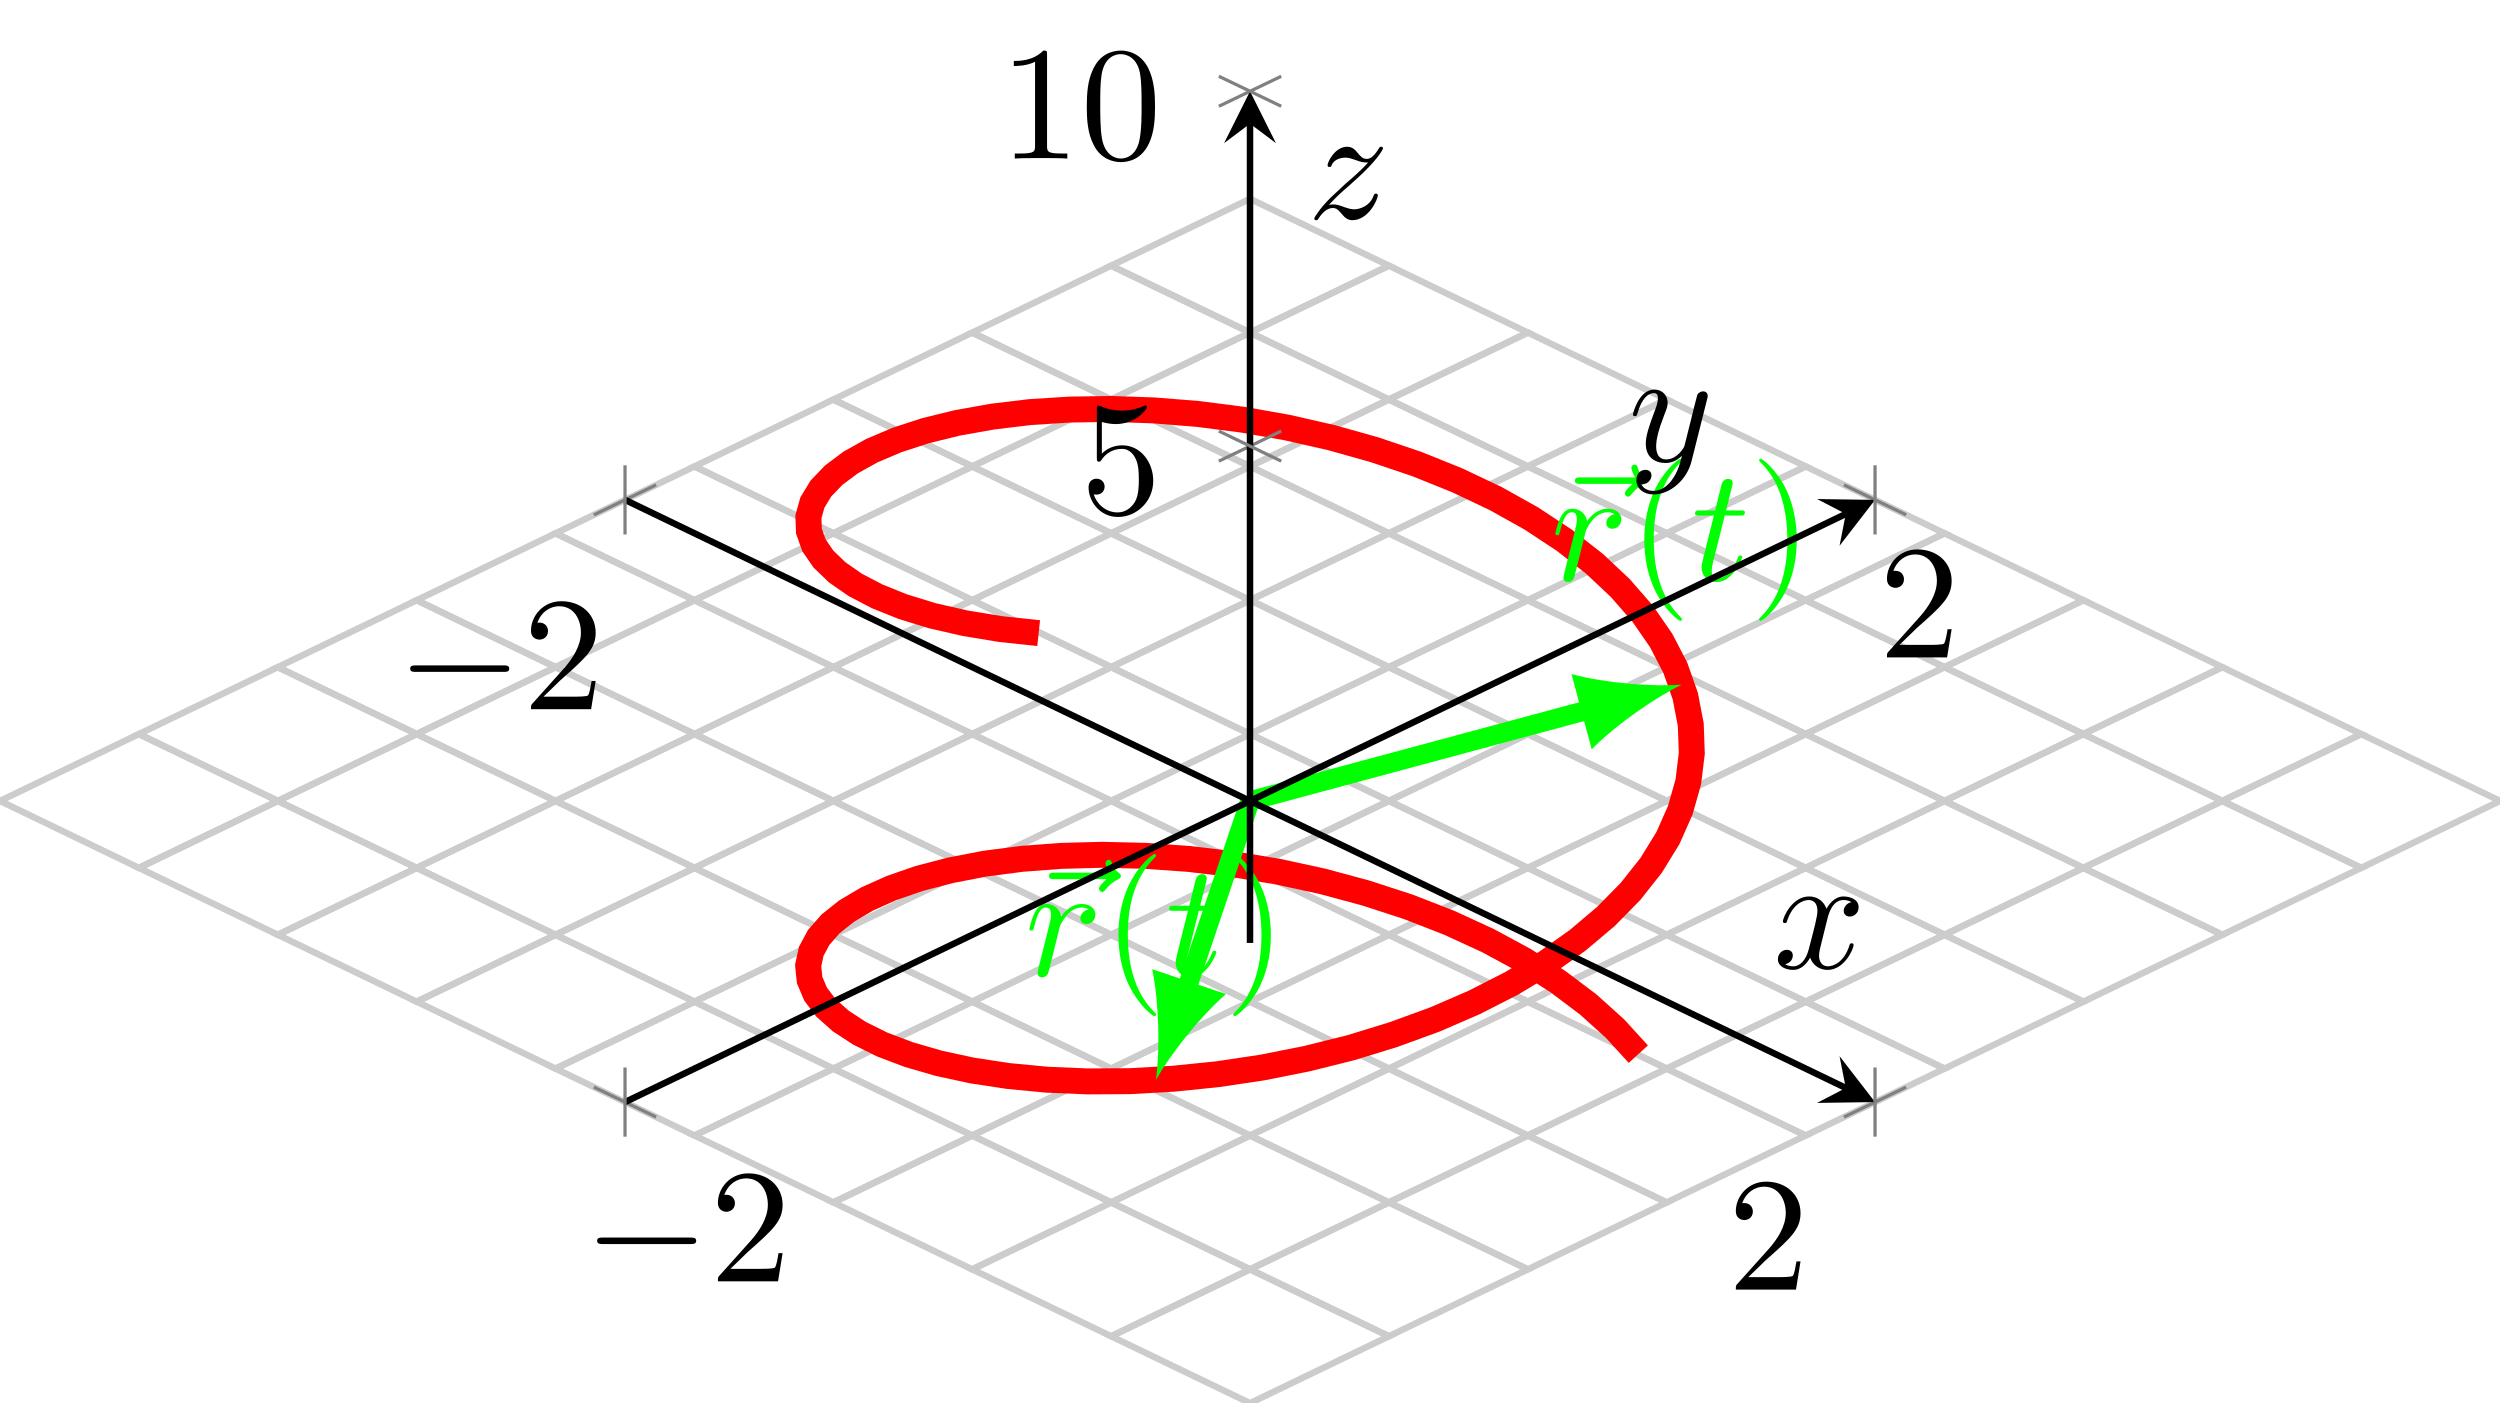 <?xml version='1.0' encoding='UTF-8'?>
<!-- This file was generated by dvisvgm 3.2.2 -->
<svg version='1.1' xmlns='http://www.w3.org/2000/svg' xmlns:xlink='http://www.w3.org/1999/xlink' width='230.377pt' height='129.302pt' viewBox='0 -86.201 153.585 86.201'>
<defs>
<clipPath id='clip1'>
<path d='M153.59 28.273V80.594L76.793 117.59L0 80.594V28.273L76.793-8.723Z'/>
</clipPath>
</defs>
<g id='page1'>
<g transform='matrix(1 0 0 -1 0 0)'>
<path d='M76.793 73.988L85.324 69.879L76.793 65.769L68.262 69.879Z' stroke='#ccc' fill='none' stroke-width='.399' stroke-miterlimit='10' clip-path='url(#clip1)'/>
<path d='M85.324 69.879L93.859 65.769L85.324 61.656L76.793 65.769Z' stroke='#ccc' fill='none' stroke-width='.399' stroke-miterlimit='10' clip-path='url(#clip1)'/>
<path d='M93.859 65.769L102.391 61.656L93.859 57.547L85.324 61.656Z' stroke='#ccc' fill='none' stroke-width='.399' stroke-miterlimit='10' clip-path='url(#clip1)'/>
<path d='M102.391 61.656L110.926 57.547L102.391 53.438L93.859 57.547Z' stroke='#ccc' fill='none' stroke-width='.399' stroke-miterlimit='10' clip-path='url(#clip1)'/>
<path d='M110.926 57.547L119.457 53.438L110.926 49.328L102.391 53.438Z' stroke='#ccc' fill='none' stroke-width='.399' stroke-miterlimit='10' clip-path='url(#clip1)'/>
<path d='M119.457 53.438L127.988 49.328L119.457 45.215L110.926 49.328Z' stroke='#ccc' fill='none' stroke-width='.399' stroke-miterlimit='10' clip-path='url(#clip1)'/>
<path d='M127.988 49.328L136.523 45.215L127.988 41.105L119.457 45.215Z' stroke='#ccc' fill='none' stroke-width='.399' stroke-miterlimit='10' clip-path='url(#clip1)'/>
<path d='M136.523 45.215L145.055 41.105L136.523 36.996L127.988 41.105Z' stroke='#ccc' fill='none' stroke-width='.399' stroke-miterlimit='10' clip-path='url(#clip1)'/>
<path d='M145.055 41.105L153.586 36.996L145.055 32.883L136.523 36.996Z' stroke='#ccc' fill='none' stroke-width='.399' stroke-miterlimit='10' clip-path='url(#clip1)'/>
<path d='M68.262 69.879L76.793 65.769L68.262 61.656L59.727 65.769Z' stroke='#ccc' fill='none' stroke-width='.399' stroke-miterlimit='10' clip-path='url(#clip1)'/>
<path d='M76.793 65.769L85.324 61.656L76.793 57.547L68.262 61.656Z' stroke='#ccc' fill='none' stroke-width='.399' stroke-miterlimit='10' clip-path='url(#clip1)'/>
<path d='M85.324 61.656L93.859 57.547L85.324 53.438L76.793 57.547Z' stroke='#ccc' fill='none' stroke-width='.399' stroke-miterlimit='10' clip-path='url(#clip1)'/>
<path d='M93.859 57.547L102.391 53.438L93.859 49.328L85.324 53.438Z' stroke='#ccc' fill='none' stroke-width='.399' stroke-miterlimit='10' clip-path='url(#clip1)'/>
<path d='M102.391 53.438L110.926 49.328L102.391 45.215L93.859 49.328Z' stroke='#ccc' fill='none' stroke-width='.399' stroke-miterlimit='10' clip-path='url(#clip1)'/>
<path d='M110.926 49.328L119.457 45.215L110.926 41.105L102.391 45.215Z' stroke='#ccc' fill='none' stroke-width='.399' stroke-miterlimit='10' clip-path='url(#clip1)'/>
<path d='M119.457 45.215L127.988 41.105L119.457 36.996L110.926 41.105Z' stroke='#ccc' fill='none' stroke-width='.399' stroke-miterlimit='10' clip-path='url(#clip1)'/>
<path d='M127.988 41.105L136.523 36.996L127.988 32.883L119.457 36.996Z' stroke='#ccc' fill='none' stroke-width='.399' stroke-miterlimit='10' clip-path='url(#clip1)'/>
<path d='M136.523 36.996L145.055 32.883L136.523 28.773L127.988 32.883Z' stroke='#ccc' fill='none' stroke-width='.399' stroke-miterlimit='10' clip-path='url(#clip1)'/>
<path d='M59.727 65.769L68.262 61.656L59.727 57.547L51.195 61.656Z' stroke='#ccc' fill='none' stroke-width='.399' stroke-miterlimit='10' clip-path='url(#clip1)'/>
<path d='M68.262 61.656L76.793 57.547L68.262 53.438L59.727 57.547Z' stroke='#ccc' fill='none' stroke-width='.399' stroke-miterlimit='10' clip-path='url(#clip1)'/>
<path d='M76.793 57.547L85.324 53.438L76.793 49.328L68.262 53.438Z' stroke='#ccc' fill='none' stroke-width='.399' stroke-miterlimit='10' clip-path='url(#clip1)'/>
<path d='M85.324 53.438L93.859 49.328L85.324 45.215L76.793 49.328Z' stroke='#ccc' fill='none' stroke-width='.399' stroke-miterlimit='10' clip-path='url(#clip1)'/>
<path d='M93.859 49.328L102.391 45.215L93.859 41.105L85.324 45.215Z' stroke='#ccc' fill='none' stroke-width='.399' stroke-miterlimit='10' clip-path='url(#clip1)'/>
<path d='M102.391 45.215L110.926 41.105L102.391 36.996L93.859 41.105Z' stroke='#ccc' fill='none' stroke-width='.399' stroke-miterlimit='10' clip-path='url(#clip1)'/>
<path d='M110.926 41.105L119.457 36.996L110.926 32.883L102.391 36.996Z' stroke='#ccc' fill='none' stroke-width='.399' stroke-miterlimit='10' clip-path='url(#clip1)'/>
<path d='M119.457 36.996L127.988 32.883L119.457 28.773L110.926 32.883Z' stroke='#ccc' fill='none' stroke-width='.399' stroke-miterlimit='10' clip-path='url(#clip1)'/>
<path d='M127.988 32.883L136.523 28.773L127.988 24.664L119.457 28.773Z' stroke='#ccc' fill='none' stroke-width='.399' stroke-miterlimit='10' clip-path='url(#clip1)'/>
<path d='M51.195 61.656L59.727 57.547L51.195 53.438L42.664 57.547Z' stroke='#ccc' fill='none' stroke-width='.399' stroke-miterlimit='10' clip-path='url(#clip1)'/>
<path d='M59.727 57.547L68.262 53.438L59.727 49.328L51.195 53.438Z' stroke='#ccc' fill='none' stroke-width='.399' stroke-miterlimit='10' clip-path='url(#clip1)'/>
<path d='M68.262 53.438L76.793 49.328L68.262 45.215L59.727 49.328Z' stroke='#ccc' fill='none' stroke-width='.399' stroke-miterlimit='10' clip-path='url(#clip1)'/>
<path d='M76.793 49.328L85.324 45.215L76.793 41.105L68.262 45.215Z' stroke='#ccc' fill='none' stroke-width='.399' stroke-miterlimit='10' clip-path='url(#clip1)'/>
<path d='M85.324 45.215L93.859 41.105L85.324 36.996L76.793 41.105Z' stroke='#ccc' fill='none' stroke-width='.399' stroke-miterlimit='10' clip-path='url(#clip1)'/>
<path d='M93.859 41.105L102.391 36.996L93.859 32.883L85.324 36.996Z' stroke='#ccc' fill='none' stroke-width='.399' stroke-miterlimit='10' clip-path='url(#clip1)'/>
<path d='M102.391 36.996L110.926 32.883L102.391 28.773L93.859 32.883Z' stroke='#ccc' fill='none' stroke-width='.399' stroke-miterlimit='10' clip-path='url(#clip1)'/>
<path d='M110.926 32.883L119.457 28.773L110.926 24.664L102.391 28.773Z' stroke='#ccc' fill='none' stroke-width='.399' stroke-miterlimit='10' clip-path='url(#clip1)'/>
<path d='M119.457 28.773L127.988 24.664L119.457 20.551L110.926 24.664Z' stroke='#ccc' fill='none' stroke-width='.399' stroke-miterlimit='10' clip-path='url(#clip1)'/>
<path d='M42.664 57.547L51.195 53.438L42.664 49.328L34.129 53.438Z' stroke='#ccc' fill='none' stroke-width='.399' stroke-miterlimit='10' clip-path='url(#clip1)'/>
<path d='M51.195 53.438L59.727 49.328L51.195 45.215L42.664 49.328Z' stroke='#ccc' fill='none' stroke-width='.399' stroke-miterlimit='10' clip-path='url(#clip1)'/>
<path d='M59.727 49.328L68.262 45.215L59.727 41.105L51.195 45.215Z' stroke='#ccc' fill='none' stroke-width='.399' stroke-miterlimit='10' clip-path='url(#clip1)'/>
<path d='M68.262 45.215L76.793 41.105L68.262 36.996L59.727 41.105Z' stroke='#ccc' fill='none' stroke-width='.399' stroke-miterlimit='10' clip-path='url(#clip1)'/>
<path d='M76.793 41.105L85.324 36.996L76.793 32.883L68.262 36.996Z' stroke='#ccc' fill='none' stroke-width='.399' stroke-miterlimit='10' clip-path='url(#clip1)'/>
<path d='M85.324 36.996L93.859 32.883L85.324 28.773L76.793 32.883Z' stroke='#ccc' fill='none' stroke-width='.399' stroke-miterlimit='10' clip-path='url(#clip1)'/>
<path d='M93.859 32.883L102.391 28.773L93.859 24.664L85.324 28.773Z' stroke='#ccc' fill='none' stroke-width='.399' stroke-miterlimit='10' clip-path='url(#clip1)'/>
<path d='M102.391 28.773L110.926 24.664L102.391 20.551L93.859 24.664Z' stroke='#ccc' fill='none' stroke-width='.399' stroke-miterlimit='10' clip-path='url(#clip1)'/>
<path d='M110.926 24.664L119.457 20.551L110.926 16.441L102.391 20.551Z' stroke='#ccc' fill='none' stroke-width='.399' stroke-miterlimit='10' clip-path='url(#clip1)'/>
<path d='M34.129 53.438L42.664 49.328L34.129 45.215L25.598 49.328Z' stroke='#ccc' fill='none' stroke-width='.399' stroke-miterlimit='10' clip-path='url(#clip1)'/>
<path d='M42.664 49.328L51.195 45.215L42.664 41.105L34.129 45.215Z' stroke='#ccc' fill='none' stroke-width='.399' stroke-miterlimit='10' clip-path='url(#clip1)'/>
<path d='M51.195 45.215L59.727 41.105L51.195 36.996L42.664 41.105Z' stroke='#ccc' fill='none' stroke-width='.399' stroke-miterlimit='10' clip-path='url(#clip1)'/>
<path d='M59.727 41.105L68.262 36.996L59.727 32.883L51.195 36.996Z' stroke='#ccc' fill='none' stroke-width='.399' stroke-miterlimit='10' clip-path='url(#clip1)'/>
<path d='M68.262 36.996L76.793 32.883L68.262 28.773L59.727 32.883Z' stroke='#ccc' fill='none' stroke-width='.399' stroke-miterlimit='10' clip-path='url(#clip1)'/>
<path d='M76.793 32.883L85.324 28.773L76.793 24.664L68.262 28.773Z' stroke='#ccc' fill='none' stroke-width='.399' stroke-miterlimit='10' clip-path='url(#clip1)'/>
<path d='M85.324 28.773L93.859 24.664L85.324 20.551L76.793 24.664Z' stroke='#ccc' fill='none' stroke-width='.399' stroke-miterlimit='10' clip-path='url(#clip1)'/>
<path d='M93.859 24.664L102.391 20.551L93.859 16.441L85.324 20.551Z' stroke='#ccc' fill='none' stroke-width='.399' stroke-miterlimit='10' clip-path='url(#clip1)'/>
<path d='M102.391 20.551L110.926 16.441L102.391 12.332L93.859 16.441Z' stroke='#ccc' fill='none' stroke-width='.399' stroke-miterlimit='10' clip-path='url(#clip1)'/>
<path d='M25.598 49.328L34.129 45.215L25.598 41.105L17.066 45.215Z' stroke='#ccc' fill='none' stroke-width='.399' stroke-miterlimit='10' clip-path='url(#clip1)'/>
<path d='M34.129 45.215L42.664 41.105L34.129 36.996L25.598 41.105Z' stroke='#ccc' fill='none' stroke-width='.399' stroke-miterlimit='10' clip-path='url(#clip1)'/>
<path d='M42.664 41.105L51.195 36.996L42.664 32.883L34.129 36.996Z' stroke='#ccc' fill='none' stroke-width='.399' stroke-miterlimit='10' clip-path='url(#clip1)'/>
<path d='M51.195 36.996L59.727 32.883L51.195 28.773L42.664 32.883Z' stroke='#ccc' fill='none' stroke-width='.399' stroke-miterlimit='10' clip-path='url(#clip1)'/>
<path d='M59.727 32.883L68.262 28.773L59.727 24.664L51.195 28.773Z' stroke='#ccc' fill='none' stroke-width='.399' stroke-miterlimit='10' clip-path='url(#clip1)'/>
<path d='M68.262 28.773L76.793 24.664L68.262 20.551L59.727 24.664Z' stroke='#ccc' fill='none' stroke-width='.399' stroke-miterlimit='10' clip-path='url(#clip1)'/>
<path d='M76.793 24.664L85.324 20.551L76.793 16.441L68.262 20.551Z' stroke='#ccc' fill='none' stroke-width='.399' stroke-miterlimit='10' clip-path='url(#clip1)'/>
<path d='M85.324 20.551L93.859 16.441L85.324 12.332L76.793 16.441Z' stroke='#ccc' fill='none' stroke-width='.399' stroke-miterlimit='10' clip-path='url(#clip1)'/>
<path d='M93.859 16.441L102.391 12.332L93.859 8.219L85.324 12.332Z' stroke='#ccc' fill='none' stroke-width='.399' stroke-miterlimit='10' clip-path='url(#clip1)'/>
<path d='M17.066 45.215L25.598 41.105L17.066 36.996L8.531 41.105Z' stroke='#ccc' fill='none' stroke-width='.399' stroke-miterlimit='10' clip-path='url(#clip1)'/>
<path d='M25.598 41.105L34.129 36.996L25.598 32.883L17.066 36.996Z' stroke='#ccc' fill='none' stroke-width='.399' stroke-miterlimit='10' clip-path='url(#clip1)'/>
<path d='M34.129 36.996L42.664 32.883L34.129 28.773L25.598 32.883Z' stroke='#ccc' fill='none' stroke-width='.399' stroke-miterlimit='10' clip-path='url(#clip1)'/>
<path d='M42.664 32.883L51.195 28.773L42.664 24.664L34.129 28.773Z' stroke='#ccc' fill='none' stroke-width='.399' stroke-miterlimit='10' clip-path='url(#clip1)'/>
<path d='M51.195 28.773L59.727 24.664L51.195 20.551L42.664 24.664Z' stroke='#ccc' fill='none' stroke-width='.399' stroke-miterlimit='10' clip-path='url(#clip1)'/>
<path d='M59.727 24.664L68.262 20.551L59.727 16.441L51.195 20.551Z' stroke='#ccc' fill='none' stroke-width='.399' stroke-miterlimit='10' clip-path='url(#clip1)'/>
<path d='M68.262 20.551L76.793 16.441L68.262 12.332L59.727 16.441Z' stroke='#ccc' fill='none' stroke-width='.399' stroke-miterlimit='10' clip-path='url(#clip1)'/>
<path d='M76.793 16.441L85.324 12.332L76.793 8.219L68.262 12.332Z' stroke='#ccc' fill='none' stroke-width='.399' stroke-miterlimit='10' clip-path='url(#clip1)'/>
<path d='M85.324 12.332L93.859 8.219L85.324 4.109L76.793 8.219Z' stroke='#ccc' fill='none' stroke-width='.399' stroke-miterlimit='10' clip-path='url(#clip1)'/>
<path d='M8.531 41.105L17.066 36.996L8.531 32.883L0 36.996Z' stroke='#ccc' fill='none' stroke-width='.399' stroke-miterlimit='10' clip-path='url(#clip1)'/>
<path d='M17.066 36.996L25.598 32.883L17.066 28.773L8.531 32.883Z' stroke='#ccc' fill='none' stroke-width='.399' stroke-miterlimit='10' clip-path='url(#clip1)'/>
<path d='M25.598 32.883L34.129 28.773L25.598 24.664L17.066 28.773Z' stroke='#ccc' fill='none' stroke-width='.399' stroke-miterlimit='10' clip-path='url(#clip1)'/>
<path d='M34.129 28.773L42.664 24.664L34.129 20.551L25.598 24.664Z' stroke='#ccc' fill='none' stroke-width='.399' stroke-miterlimit='10' clip-path='url(#clip1)'/>
<path d='M42.664 24.664L51.195 20.551L42.664 16.441L34.129 20.551Z' stroke='#ccc' fill='none' stroke-width='.399' stroke-miterlimit='10' clip-path='url(#clip1)'/>
<path d='M51.195 20.551L59.727 16.441L51.195 12.332L42.664 16.441Z' stroke='#ccc' fill='none' stroke-width='.399' stroke-miterlimit='10' clip-path='url(#clip1)'/>
<path d='M59.727 16.441L68.262 12.332L59.727 8.219L51.195 12.332Z' stroke='#ccc' fill='none' stroke-width='.399' stroke-miterlimit='10' clip-path='url(#clip1)'/>
<path d='M68.262 12.332L76.793 8.219L68.262 4.109L59.727 8.219Z' stroke='#ccc' fill='none' stroke-width='.399' stroke-miterlimit='10' clip-path='url(#clip1)'/>
<path d='M76.793 8.219L85.324 4.109L76.793 0L68.262 4.109Z' stroke='#ccc' fill='none' stroke-width='.399' stroke-miterlimit='10' clip-path='url(#clip1)'/>
<path d='M100.648 21.441L99.219 23.008L97.562 24.5L95.695 25.906L93.633 27.215L91.398 28.422L89.019 29.516L86.512 30.492L83.906 31.34L81.227 32.062L78.504 32.652L75.762 33.109L73.031 33.434L70.34 33.625L67.715 33.688L65.18 33.621L62.766 33.438L60.492 33.141L58.387 32.734L56.469 32.234L54.758 31.641L53.27 30.973L52.023 30.238L51.031 29.449L50.297 28.613L49.836 27.754L49.648 26.879L49.738 25.996L50.105 25.129L50.742 24.285L51.645 23.48L52.805 22.723L54.207 22.027L55.84 21.41L57.688 20.875L59.73 20.434L61.945 20.098L64.316 19.871L66.809 19.766L69.406 19.781L72.078 19.93L74.797 20.207L77.539 20.617L80.269 21.16L82.969 21.832L85.602 22.641L88.148 23.57L90.574 24.621L92.863 25.789L94.988 27.062L96.926 28.438L98.66 29.902L100.172 31.441L101.445 33.051L102.469 34.719L103.227 36.426L103.719 38.168L103.934 39.922L103.871 41.684L103.535 43.434L102.926 45.164L102.051 46.855L100.918 48.496L99.539 50.078L97.93 51.586L96.102 53.012L94.082 54.344L91.883 55.574L89.527 56.691L87.047 57.691L84.457 58.566L81.793 59.316L79.078 59.934L76.34 60.418L73.602 60.77L70.902 60.988L68.258 61.078L65.703 61.039L63.262 60.883L60.957 60.605L58.816 60.223L56.855 59.742L55.098 59.168L53.562 58.516L52.266 57.793L51.219 57.012L50.43 56.188L49.91 55.332L49.664 54.457L49.695 53.574L50.004 52.703L50.586 51.855L51.434 51.039L52.539 50.27L53.895 49.562L55.48 48.926L57.285 48.371L59.289 47.914L61.469 47.555L63.809 47.305' stroke='#f00' fill='none' stroke-width='1.594' stroke-miterlimit='10' clip-path='url(#clip1)'/>
<path d='M76.793 36.996L97.781 42.648' stroke='#0f0' fill='none' stroke-width='1.196' stroke-miterlimit='10' clip-path='url(#clip1)'/>
<path d='M103.32 44.141C101.598 44.004 98.68 44.211 96.543 44.789L97.785 40.172C99.344 41.746 101.762 43.391 103.32 44.141' fill='#0f0' clip-path='url(#clip1)'/>
<path d='M100.291 56.474C100.151 56.345 99.823 56.066 99.823 55.887C99.823 55.787 99.922 55.687 100.022 55.687C100.111 55.687 100.161 55.757 100.211 55.817C100.33 55.967 100.56 56.245 100.998 56.464C101.067 56.504 101.167 56.554 101.167 56.673C101.167 56.773 101.097 56.823 101.028 56.873C100.809 57.022 100.699 57.201 100.619 57.44C100.6 57.53 100.56 57.659 100.42 57.659C100.281 57.659 100.221 57.53 100.221 57.45C100.221 57.401 100.301 57.082 100.46 56.873H97.104C96.935 56.873 96.755 56.873 96.755 56.673C96.755 56.474 96.935 56.474 97.104 56.474H100.291Z' fill='#0f0' clip-path='url(#clip1)'/>
<path d='M96.137 51.137C96.108 50.987 96.048 50.758 96.048 50.708C96.048 50.529 96.187 50.439 96.337 50.439C96.456 50.439 96.635 50.519 96.705 50.718C96.725 50.758 97.063 52.112 97.103 52.292C97.183 52.62 97.362 53.317 97.422 53.587C97.462 53.716 97.741 54.184 97.98 54.403C98.059 54.473 98.348 54.732 98.776 54.732C99.035 54.732 99.185 54.612 99.195 54.612C98.896 54.562 98.677 54.323 98.677 54.064C98.677 53.905 98.786 53.716 99.055 53.716C99.324 53.716 99.603 53.945 99.603 54.303C99.603 54.652 99.284 54.951 98.776 54.951C98.129 54.951 97.691 54.463 97.502 54.184C97.422 54.632 97.063 54.951 96.595 54.951C96.137 54.951 95.948 54.562 95.858 54.383C95.679 54.044 95.55 53.447 95.55 53.417C95.55 53.317 95.649 53.317 95.669 53.317C95.769 53.317 95.779 53.327 95.838 53.547C96.008 54.254 96.207 54.732 96.566 54.732C96.735 54.732 96.874 54.652 96.874 54.273C96.874 54.064 96.844 53.955 96.715 53.437L96.137 51.137Z' fill='#0f0' clip-path='url(#clip1)'/>
<path d='M103.328 48.159C103.328 48.189 103.328 48.209 103.159 48.378C101.914 49.633 101.595 51.515 101.595 53.039C101.595 54.772 101.974 56.504 103.199 57.749C103.328 57.868 103.328 57.888 103.328 57.918C103.328 57.988 103.289 58.018 103.229 58.018C103.129 58.018 102.233 57.341 101.645 56.076C101.137 54.981 101.018 53.875 101.018 53.039C101.018 52.262 101.127 51.057 101.675 49.932C102.273 48.707 103.129 48.059 103.229 48.059C103.289 48.059 103.328 48.089 103.328 48.159Z' fill='#0f0' clip-path='url(#clip1)'/>
<path d='M105.959 54.532H106.894C107.094 54.532 107.193 54.532 107.193 54.732C107.193 54.841 107.094 54.841 106.914 54.841H106.038C106.397 56.255 106.446 56.454 106.446 56.514C106.446 56.683 106.327 56.783 106.158 56.783C106.128 56.783 105.849 56.773 105.759 56.425L105.371 54.841H104.435C104.236 54.841 104.136 54.841 104.136 54.652C104.136 54.532 104.216 54.532 104.415 54.532H105.291C104.574 51.704 104.534 51.535 104.534 51.356C104.534 50.818 104.913 50.439 105.45 50.439C106.466 50.439 107.034 51.893 107.034 51.973C107.034 52.073 106.954 52.073 106.914 52.073C106.825 52.073 106.815 52.043 106.765 51.933C106.337 50.897 105.809 50.659 105.47 50.659C105.261 50.659 105.162 50.788 105.162 51.117C105.162 51.356 105.182 51.425 105.221 51.595L105.959 54.532Z' fill='#0f0' clip-path='url(#clip1)'/>
<path d='M110.382 53.039C110.382 53.815 110.272 55.02 109.725 56.146C109.127 57.371 108.271 58.018 108.171 58.018C108.111 58.018 108.071 57.978 108.071 57.918C108.071 57.888 108.071 57.868 108.261 57.689C109.237 56.703 109.804 55.12 109.804 53.039C109.804 51.336 109.436 49.583 108.201 48.328C108.071 48.209 108.071 48.189 108.071 48.159C108.071 48.099 108.111 48.059 108.171 48.059C108.271 48.059 109.167 48.737 109.755 50.001C110.262 51.097 110.382 52.202 110.382 53.039Z' fill='#0f0' clip-path='url(#clip1)'/>
<path d='M76.793 36.996L72.848 25.293' stroke='#0f0' fill='none' stroke-width='1.196' stroke-miterlimit='10' clip-path='url(#clip1)'/>
<path d='M71.012 19.856C71.859 21.363 73.648 23.676 75.316 25.133L70.785 26.66C71.23 24.492 71.254 21.57 71.012 19.856' fill='#0f0' clip-path='url(#clip1)'/>
<path d='M67.983 32.19C67.843 32.061 67.515 31.782 67.515 31.603C67.515 31.503 67.614 31.403 67.714 31.403C67.803 31.403 67.853 31.473 67.903 31.533C68.023 31.683 68.252 31.961 68.69 32.18C68.759 32.22 68.859 32.27 68.859 32.389C68.859 32.489 68.789 32.539 68.72 32.589C68.501 32.738 68.391 32.917 68.311 33.156C68.292 33.246 68.252 33.375 68.112 33.375C67.973 33.375 67.913 33.246 67.913 33.166C67.913 33.117 67.993 32.798 68.152 32.589H64.796C64.627 32.589 64.448 32.589 64.448 32.389C64.448 32.19 64.627 32.19 64.796 32.19H67.983Z' fill='#0f0' clip-path='url(#clip1)'/>
<path d='M63.829 26.853C63.8 26.703 63.74 26.474 63.74 26.424C63.74 26.245 63.879 26.155 64.029 26.155C64.148 26.155 64.327 26.235 64.397 26.434C64.417 26.474 64.755 27.828 64.795 28.008C64.875 28.336 65.054 29.033 65.114 29.303C65.154 29.432 65.433 29.9 65.672 30.119C65.751 30.189 66.04 30.448 66.468 30.448C66.727 30.448 66.877 30.328 66.887 30.328C66.588 30.278 66.369 30.039 66.369 29.78C66.369 29.621 66.478 29.432 66.747 29.432C67.016 29.432 67.295 29.661 67.295 30.019C67.295 30.368 66.976 30.667 66.468 30.667C65.821 30.667 65.383 30.179 65.194 29.9C65.114 30.348 64.755 30.667 64.287 30.667C63.829 30.667 63.64 30.278 63.551 30.099C63.371 29.76 63.242 29.163 63.242 29.133C63.242 29.033 63.341 29.033 63.361 29.033C63.461 29.033 63.471 29.043 63.531 29.263C63.7 29.97 63.899 30.448 64.258 30.448C64.427 30.448 64.566 30.368 64.566 29.989C64.566 29.78 64.536 29.671 64.407 29.153L63.829 26.853Z' fill='#0f0' clip-path='url(#clip1)'/>
<path d='M71.02 23.875C71.02 23.905 71.02 23.925 70.851 24.094C69.606 25.349 69.287 27.231 69.287 28.755C69.287 30.488 69.666 32.22 70.891 33.465C71.02 33.584 71.02 33.604 71.02 33.634C71.02 33.704 70.981 33.734 70.921 33.734C70.821 33.734 69.925 33.057 69.337 31.792C68.829 30.697 68.71 29.591 68.71 28.755C68.71 27.978 68.819 26.773 69.367 25.648C69.965 24.423 70.821 23.775 70.921 23.775C70.981 23.775 71.02 23.805 71.02 23.875Z' fill='#0f0' clip-path='url(#clip1)'/>
<path d='M73.651 30.248H74.586C74.786 30.248 74.885 30.248 74.885 30.448C74.885 30.557 74.786 30.557 74.606 30.557H73.73C74.089 31.971 74.138 32.17 74.138 32.23C74.138 32.399 74.019 32.499 73.85 32.499C73.82 32.499 73.541 32.489 73.451 32.141L73.063 30.557H72.127C71.928 30.557 71.828 30.557 71.828 30.368C71.828 30.248 71.908 30.248 72.107 30.248H72.983C72.266 27.42 72.226 27.251 72.226 27.072C72.226 26.534 72.605 26.155 73.142 26.155C74.158 26.155 74.726 27.609 74.726 27.689C74.726 27.789 74.646 27.789 74.606 27.789C74.517 27.789 74.507 27.759 74.457 27.649C74.029 26.613 73.501 26.375 73.162 26.375C72.953 26.375 72.854 26.504 72.854 26.833C72.854 27.072 72.874 27.141 72.913 27.311L73.651 30.248Z' fill='#0f0' clip-path='url(#clip1)'/>
<path d='M78.074 28.755C78.074 29.531 77.964 30.736 77.417 31.862C76.819 33.087 75.963 33.734 75.863 33.734C75.803 33.734 75.763 33.694 75.763 33.634C75.763 33.604 75.763 33.584 75.953 33.405C76.929 32.419 77.496 30.836 77.496 28.755C77.496 27.052 77.128 25.299 75.893 24.044C75.763 23.925 75.763 23.905 75.763 23.875C75.763 23.815 75.803 23.775 75.863 23.775C75.963 23.775 76.859 24.453 77.447 25.717C77.954 26.813 78.074 27.918 78.074 28.755Z' fill='#0f0' clip-path='url(#clip1)'/>
<path d='M36.48 54.57L40.312 56.414M113.277 17.574L117.105 19.418' stroke='#808080' fill='none' stroke-width='.199' stroke-miterlimit='10'/>
<path d='M36.48 19.418L40.312 17.574M113.277 56.414L117.105 54.57' stroke='#808080' fill='none' stroke-width='.199' stroke-miterlimit='10'/>
<path d='M38.398 55.492L113.395 19.363' stroke='#000' fill='none' stroke-width='.399' stroke-miterlimit='10'/>
<path d='M115.191 18.496L113.011 21.316L113.394 19.363L111.628 18.445'/>
<path d='M38.398 18.496L113.395 54.629' stroke='#000' fill='none' stroke-width='.399' stroke-miterlimit='10'/>
<path d='M115.191 55.492L111.628 55.543L113.394 54.629L113.011 52.672'/>
<path d='M30.937 44.924C31.106 44.924 31.285 44.924 31.285 45.124C31.285 45.323 31.106 45.323 30.937 45.323H25.549C25.38 45.323 25.201 45.323 25.201 45.124C25.201 44.924 25.38 44.924 25.549 44.924H30.937Z'/>
<path d='M33.388 43.401L34.443 44.426C35.997 45.801 36.594 46.339 36.594 47.334C36.594 48.47 35.698 49.266 34.483 49.266C33.358 49.266 32.621 48.35 32.621 47.464C32.621 46.906 33.119 46.906 33.149 46.906C33.318 46.906 33.666 47.026 33.666 47.434C33.666 47.693 33.487 47.952 33.139 47.952C33.059 47.952 33.039 47.952 33.009 47.942C33.238 48.589 33.776 48.958 34.354 48.958C35.26 48.958 35.688 48.151 35.688 47.334C35.688 46.538 35.19 45.751 34.642 45.134L32.73 43.002C32.621 42.893 32.621 42.873 32.621 42.634H36.315L36.594 44.367H36.345C36.295 44.068 36.226 43.63 36.126 43.481C36.057 43.401 35.399 43.401 35.18 43.401H33.388Z'/>
<path d='M107.407 7.742L108.462 8.768C110.016 10.142 110.613 10.68 110.613 11.675C110.613 12.811 109.717 13.608 108.502 13.608C107.377 13.608 106.64 12.691 106.64 11.805C106.64 11.247 107.138 11.247 107.168 11.247C107.337 11.247 107.685 11.367 107.685 11.775C107.685 12.034 107.506 12.293 107.158 12.293C107.078 12.293 107.058 12.293 107.028 12.283C107.257 12.93 107.795 13.299 108.373 13.299C109.279 13.299 109.707 12.492 109.707 11.675C109.707 10.879 109.209 10.092 108.661 9.475L106.749 7.343C106.64 7.234 106.64 7.214 106.64 6.975H110.334L110.613 8.708H110.364C110.314 8.409 110.245 7.971 110.145 7.822C110.076 7.742 109.418 7.742 109.199 7.742H107.407Z'/>
<path d='M42.421 9.774C42.59 9.774 42.769 9.774 42.769 9.974C42.769 10.173 42.59 10.173 42.421 10.173H37.033C36.864 10.173 36.685 10.173 36.685 9.974C36.685 9.774 36.864 9.774 37.033 9.774H42.421Z'/>
<path d='M44.872 8.251L45.927 9.277C47.481 10.651 48.078 11.189 48.078 12.184C48.078 13.32 47.182 14.117 45.967 14.117C44.842 14.117 44.105 13.2 44.105 12.314C44.105 11.756 44.603 11.756 44.633 11.756C44.802 11.756 45.15 11.876 45.15 12.284C45.15 12.543 44.971 12.802 44.623 12.802C44.543 12.802 44.523 12.802 44.493 12.792C44.722 13.439 45.26 13.808 45.838 13.808C46.744 13.808 47.172 13.001 47.172 12.184C47.172 11.388 46.674 10.601 46.126 9.984L44.214 7.852C44.105 7.743 44.105 7.723 44.105 7.484H47.799L48.078 9.217H47.829C47.779 8.918 47.71 8.48 47.61 8.331C47.541 8.251 46.883 8.251 46.664 8.251H44.872Z'/>
<path d='M116.691 46.583L117.746 47.609C119.3 48.983 119.897 49.521 119.897 50.516C119.897 51.652 119.001 52.449 117.786 52.449C116.661 52.449 115.924 51.532 115.924 50.646C115.924 50.088 116.422 50.088 116.452 50.088C116.621 50.088 116.969 50.208 116.969 50.616C116.969 50.875 116.79 51.134 116.442 51.134C116.362 51.134 116.342 51.134 116.312 51.124C116.541 51.771 117.079 52.14 117.657 52.14C118.563 52.14 118.991 51.333 118.991 50.516C118.991 49.72 118.493 48.933 117.945 48.316L116.033 46.184C115.924 46.075 115.924 46.055 115.924 45.816H119.618L119.897 47.549H119.648C119.599 47.25 119.529 46.812 119.429 46.663C119.36 46.583 118.702 46.583 118.483 46.583H116.691Z'/>
<path d='M38.398 16.371V20.621M115.191 53.367V57.617' stroke='#808080' fill='none' stroke-width='.199' stroke-miterlimit='10'/>
<path d='M74.879 57.871L78.711 59.719M74.879 79.672L78.711 81.516' stroke='#808080' fill='none' stroke-width='.199' stroke-miterlimit='10'/>
<path d='M76.793 28.273V78.602' stroke='#000' fill='none' stroke-width='.399' stroke-miterlimit='10'/>
<path d='M76.793 80.594L75.199 77.406L76.793 78.602L78.387 77.406'/>
<path d='M70.848 56.663C70.848 57.848 70.032 58.843 68.956 58.843C68.478 58.843 68.05 58.684 67.691 58.336V60.278C67.891 60.218 68.219 60.148 68.538 60.148C69.763 60.148 70.46 61.054 70.46 61.184C70.46 61.243 70.43 61.293 70.36 61.293C70.35 61.293 70.33 61.293 70.281 61.263C70.082 61.174 69.594 60.975 68.926 60.975C68.528 60.975 68.07 61.044 67.602 61.253C67.522 61.283 67.502 61.283 67.482 61.283C67.383 61.283 67.383 61.204 67.383 61.044V58.097C67.383 57.918 67.383 57.838 67.522 57.838C67.592 57.838 67.612 57.868 67.652 57.927C67.761 58.087 68.13 58.624 68.936 58.624C69.454 58.624 69.703 58.166 69.783 57.987C69.942 57.619 69.962 57.23 69.962 56.732C69.962 56.384 69.962 55.786 69.723 55.368C69.484 54.98 69.115 54.721 68.658 54.721C67.93 54.721 67.363 55.248 67.194 55.836C67.224 55.826 67.253 55.816 67.363 55.816C67.691 55.816 67.861 56.065 67.861 56.304S67.691 56.792 67.363 56.792C67.224 56.792 66.875 56.723 66.875 56.264C66.875 55.408 67.562 54.442 68.677 54.442C69.833 54.442 70.848 55.398 70.848 56.663Z'/>
<path d='M64.324 82.834C64.324 83.073 64.324 83.094 64.095 83.094C63.477 82.456 62.601 82.456 62.282 82.456V82.147C62.482 82.147 63.069 82.147 63.587 82.406V77.248C63.587 76.889 63.557 76.77 62.661 76.77H62.342V76.461C62.691 76.491 63.557 76.491 63.955 76.491C64.354 76.491 65.22 76.491 65.568 76.461V76.77H65.25C64.354 76.77 64.324 76.879 64.324 77.248V82.834ZM70.958 79.648C70.958 80.444 70.908 81.241 70.56 81.978C70.102 82.934 69.285 83.094 68.867 83.094C68.269 83.094 67.542 82.834 67.134 81.908C66.815 81.221 66.766 80.444 66.766 79.648C66.766 78.901 66.805 78.004 67.214 77.248C67.642 76.441 68.369 76.242 68.857 76.242C69.395 76.242 70.152 76.451 70.59 77.397C70.908 78.084 70.958 78.861 70.958 79.648ZM68.857 76.461C68.468 76.461 67.881 76.71 67.702 77.666C67.592 78.263 67.592 79.18 67.592 79.767C67.592 80.404 67.592 81.062 67.672 81.599C67.861 82.785 68.608 82.874 68.857 82.874C69.186 82.874 69.843 82.695 70.032 81.709C70.132 81.151 70.132 80.395 70.132 79.767C70.132 79.02 70.132 78.343 70.022 77.706C69.873 76.76 69.305 76.461 68.857 76.461Z'/>
<path d='M38.398 53.367V57.617M115.191 16.371V20.621' stroke='#808080' fill='none' stroke-width='.199' stroke-miterlimit='10'/>
<path d='M74.879 59.719L78.711 57.871M74.879 81.516L78.711 79.672' stroke='#808080' fill='none' stroke-width='.199' stroke-miterlimit='10'/>
<path d='M112.26 29.734C112.32 29.992 112.549 30.909 113.246 30.909C113.296 30.909 113.535 30.909 113.744 30.779C113.465 30.729 113.266 30.48 113.266 30.241C113.266 30.082 113.376 29.893 113.644 29.893C113.863 29.893 114.182 30.072 114.182 30.47C114.182 30.988 113.595 31.128 113.256 31.128C112.678 31.128 112.33 30.6 112.21 30.371C111.961 31.028 111.424 31.128 111.135 31.128C110.099 31.128 109.531 29.843 109.531 29.594C109.531 29.494 109.631 29.494 109.651 29.494C109.731 29.494 109.761 29.514 109.781 29.604C110.119 30.66 110.776 30.909 111.115 30.909C111.304 30.909 111.653 30.819 111.653 30.241C111.653 29.933 111.483 29.265 111.115 27.871C110.956 27.254 110.607 26.836 110.169 26.836C110.109 26.836 109.88 26.836 109.671 26.965C109.92 27.015 110.139 27.224 110.139 27.503C110.139 27.772 109.92 27.851 109.771 27.851C109.472 27.851 109.223 27.592 109.223 27.274C109.223 26.816 109.721 26.616 110.159 26.616C110.816 26.616 111.175 27.314 111.205 27.373C111.324 27.005 111.682 26.616 112.28 26.616C113.306 26.616 113.873 27.901 113.873 28.15C113.873 28.25 113.784 28.25 113.754 28.25C113.664 28.25 113.644 28.21 113.624 28.14C113.296 27.074 112.619 26.836 112.3 26.836C111.911 26.836 111.752 27.154 111.752 27.493C111.752 27.712 111.812 27.931 111.921 28.369L112.26 29.734Z'/>
<path d='M104.871 61.661C104.911 61.801 104.911 61.82 104.911 61.89C104.911 62.069 104.771 62.159 104.622 62.159C104.522 62.159 104.363 62.099 104.273 61.95C104.254 61.9 104.174 61.591 104.134 61.412C104.064 61.153 103.994 60.885 103.935 60.615L103.487 58.823C103.447 58.674 103.019 57.977 102.361 57.977C101.853 57.977 101.744 58.415 101.744 58.783C101.744 59.241 101.913 59.859 102.252 60.735C102.411 61.143 102.451 61.253 102.451 61.452C102.451 61.9 102.132 62.269 101.634 62.269C100.688 62.269 100.32 60.825 100.32 60.735C100.32 60.635 100.419 60.635 100.439 60.635C100.539 60.635 100.549 60.655 100.599 60.815C100.868 61.751 101.266 62.05 101.604 62.05C101.684 62.05 101.853 62.05 101.853 61.731C101.853 61.482 101.754 61.223 101.684 61.034C101.286 59.978 101.107 59.41 101.107 58.943C101.107 58.056 101.734 57.757 102.321 57.757C102.71 57.757 103.049 57.927 103.327 58.205C103.198 57.688 103.078 57.2 102.68 56.672C102.421 56.333 102.043 56.044 101.584 56.044C101.445 56.044 100.997 56.075 100.828 56.463C100.987 56.463 101.117 56.463 101.256 56.582C101.355 56.672 101.455 56.801 101.455 56.991C101.455 57.3 101.186 57.339 101.087 57.339C100.858 57.339 100.529 57.18 100.529 56.692C100.529 56.194 100.967 55.825 101.584 55.825C102.61 55.825 103.636 56.732 103.915 57.857L104.871 61.661Z'/>
<path d='M81.637 73.611C82.175 74.188 82.464 74.437 82.823 74.746C82.823 74.756 83.44 75.284 83.799 75.642C84.745 76.568 84.964 77.046 84.964 77.086C84.964 77.186 84.874 77.186 84.854 77.186C84.784 77.186 84.755 77.166 84.705 77.076C84.406 76.598 84.197 76.439 83.958 76.439C83.719 76.439 83.599 76.588 83.45 76.757C83.261 76.987 83.091 77.186 82.763 77.186C82.016 77.186 81.558 76.26 81.558 76.05C81.558 76.001 81.588 75.941 81.677 75.941C81.767 75.941 81.787 75.991 81.807 76.05C81.996 76.508 82.574 76.518 82.653 76.518C82.862 76.518 83.051 76.449 83.28 76.369C83.679 76.22 83.789 76.22 84.047 76.22C83.689 75.792 82.852 75.074 82.663 74.915L81.767 74.079C81.09 73.412 80.741 72.844 80.741 72.774C80.741 72.674 80.841 72.674 80.861 72.674C80.94 72.674 80.96 72.694 81.02 72.804C81.249 73.152 81.548 73.422 81.866 73.422C82.095 73.422 82.195 73.332 82.444 73.043C82.613 72.834 82.793 72.674 83.081 72.674C84.067 72.674 84.645 73.939 84.645 74.208C84.645 74.258 84.605 74.308 84.525 74.308C84.436 74.308 84.416 74.248 84.386 74.178C84.157 73.531 83.52 73.342 83.191 73.342C82.992 73.342 82.813 73.402 82.603 73.471C82.265 73.601 82.115 73.641 81.906 73.641C81.886 73.641 81.727 73.641 81.637 73.611Z'/>
</g>
</g>
</svg>